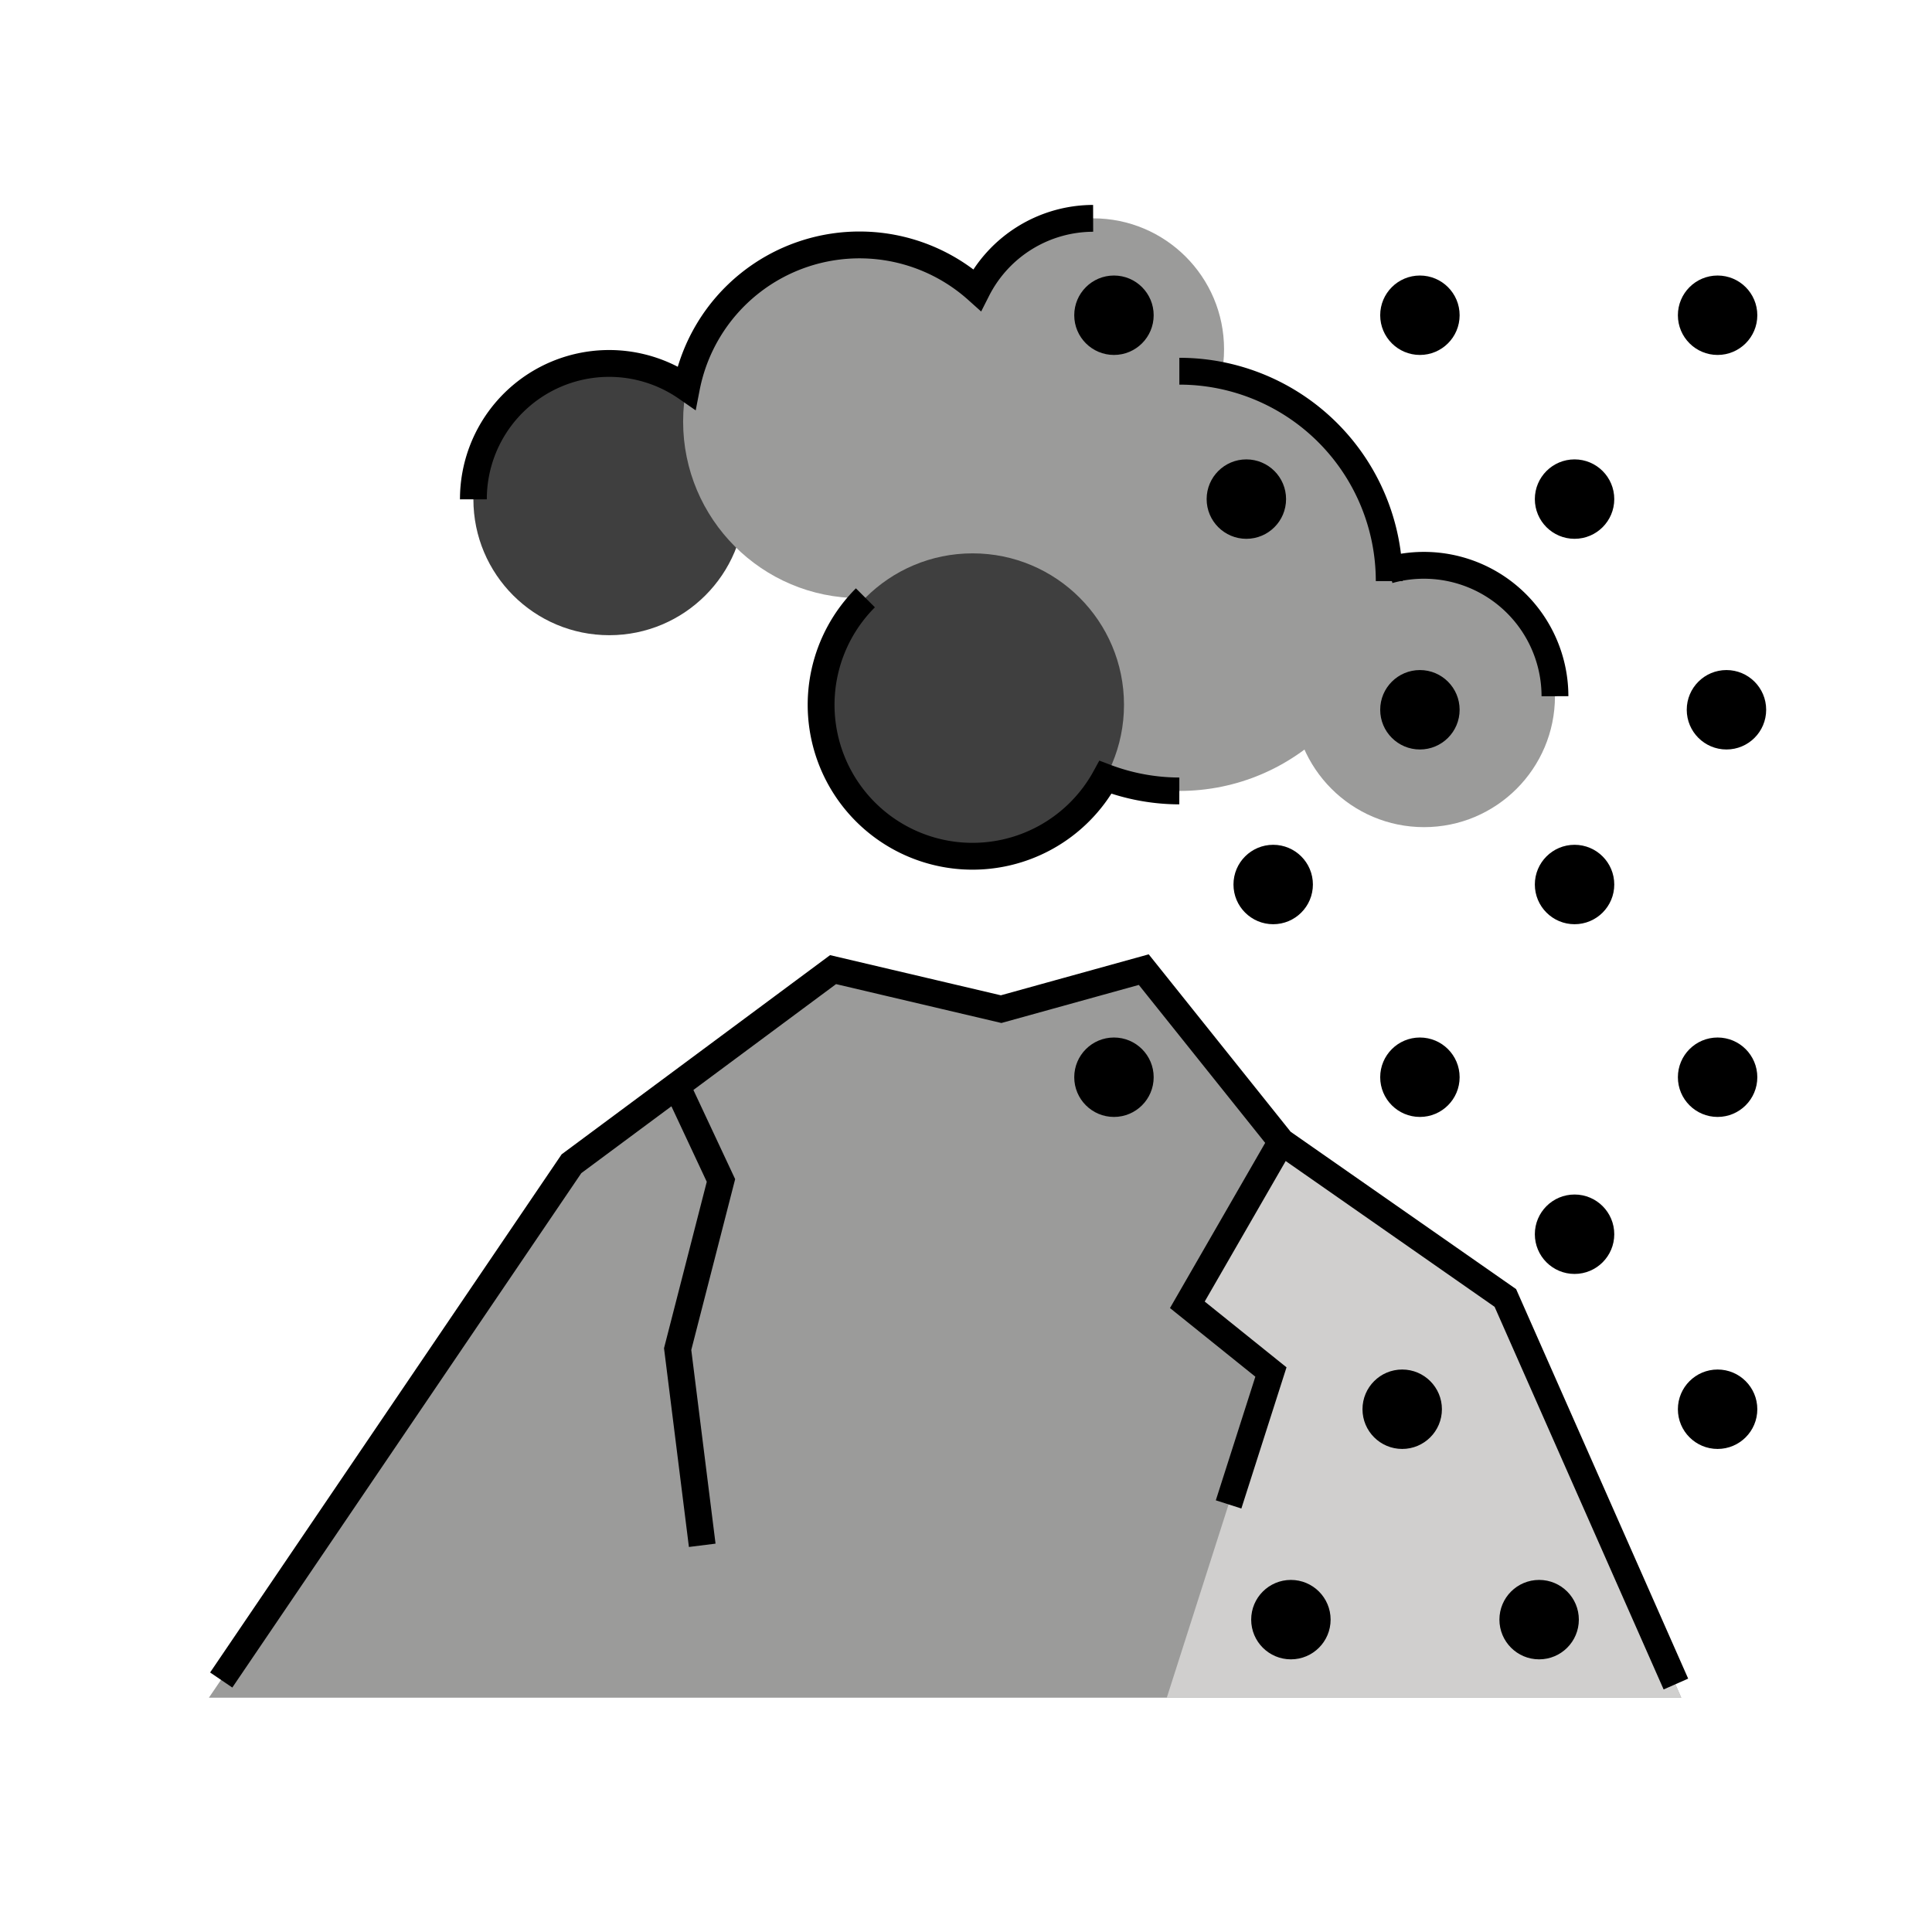 <svg id="emoji" viewBox="0 0 72 72" xmlns="http://www.w3.org/2000/svg" width="64" height="64">
  <g id="color">
    <polygon fill="#9b9b9a" points="7.785 63.268 21.297 43.369 31.046 36.135 37.309 37.608 42.625 36.135 47.753 42.546 56.1 48.371 62.656 63.268 7.785 63.268"/>
    <circle cx="22.706" cy="18.608" r="5.064" fill="#3f3f3f"/>
    <circle cx="40.738" cy="13.016" r="4.879" fill="#9b9b9a"/>
    <circle cx="53.07" cy="25.946" r="4.879" fill="#9b9b9a"/>
    <circle cx="32.039" cy="15.709" r="6.581" fill="#9b9b9a"/>
    <circle cx="43.951" cy="21.655" r="7.821" fill="#9b9b9a"/>
    <circle cx="36.245" cy="26.265" r="5.643" fill="#3f3f3f"/>
    <polygon fill="#d0cfce" points="62.656 63.268 43.483 63.268 47.364 51.131 44.249 48.626 47.753 42.546 56.1 48.371 62.656 63.268"/>
  </g>
  <g id="line">
    <polyline fill="none" stroke="#000" strokeLinecap="round" strokeMiterlimit="10" strokeWidth="2" points="8.244 62.609 21.297 43.369 31.046 36.135 37.309 37.608 42.625 36.135 47.753 42.546 56.1 48.371 62.456 62.759"/>
    <polyline fill="none" stroke="#000" strokeLinecap="round" strokeLinejoin="round" strokeWidth="2" points="25.214 40.46 26.868 43.992 25.254 50.276 26.17 57.589"/>
    <polyline fill="none" stroke="#000" strokeLinecap="round" strokeLinejoin="round" strokeWidth="2" points="47.753 42.546 44.249 48.626 47.364 51.131 45.786 56.065"/>
    <path fill="none" stroke="#000" strokeLinecap="round" strokeLinejoin="round" strokeWidth="2" d="M32.251,22.279a5.643,5.643,0,1,0,8.947,6.689,7.787,7.787,0,0,0,2.752.508"/>
    <path fill="none" stroke="#000" strokeLinecap="round" strokeLinejoin="round" strokeWidth="2" d="M40.738,8.137a4.861,4.861,0,0,0-4.325,2.665,6.57,6.57,0,0,0-10.831,3.644,5.058,5.058,0,0,0-7.94,4.163"/>
    <path fill="none" stroke="#000" strokeLinecap="round" strokeLinejoin="round" strokeWidth="2" d="M43.951,13.834a7.821,7.821,0,0,1,7.821,7.821"/>
    <path fill="none" stroke="#000" strokeLinecap="round" strokeLinejoin="round" strokeWidth="2" d="M51.758,21.246a4.883,4.883,0,0,1,6.191,4.7"/>
    <circle cx="64.01" cy="11.748" r="1.48"/>
    <circle cx="58.679" cy="18.6" r="1.48"/>
    <circle cx="46.448" cy="18.6" r="1.48"/>
    <circle cx="64.34" cy="26.451" r="1.48"/>
    <circle cx="58.679" cy="32.963" r="1.48"/>
    <circle cx="64.01" cy="40.145" r="1.48"/>
    <circle cx="58.679" cy="45.996" r="1.48"/>
    <circle cx="64.01" cy="52.518" r="1.48"/>
    <circle cx="57.359" cy="60.359" r="1.48"/>
    <circle cx="52.916" cy="11.748" r="1.48"/>
    <circle cx="41.514" cy="11.748" r="1.48"/>
    <circle cx="52.916" cy="26.451" r="1.48"/>
    <circle cx="47.448" cy="32.963" r="1.48"/>
    <circle cx="52.916" cy="40.145" r="1.48"/>
    <circle cx="52.256" cy="52.518" r="1.48"/>
    <circle cx="48.108" cy="60.359" r="1.48"/>
    <circle cx="41.514" cy="40.145" r="1.48"/>
  </g>
</svg>
